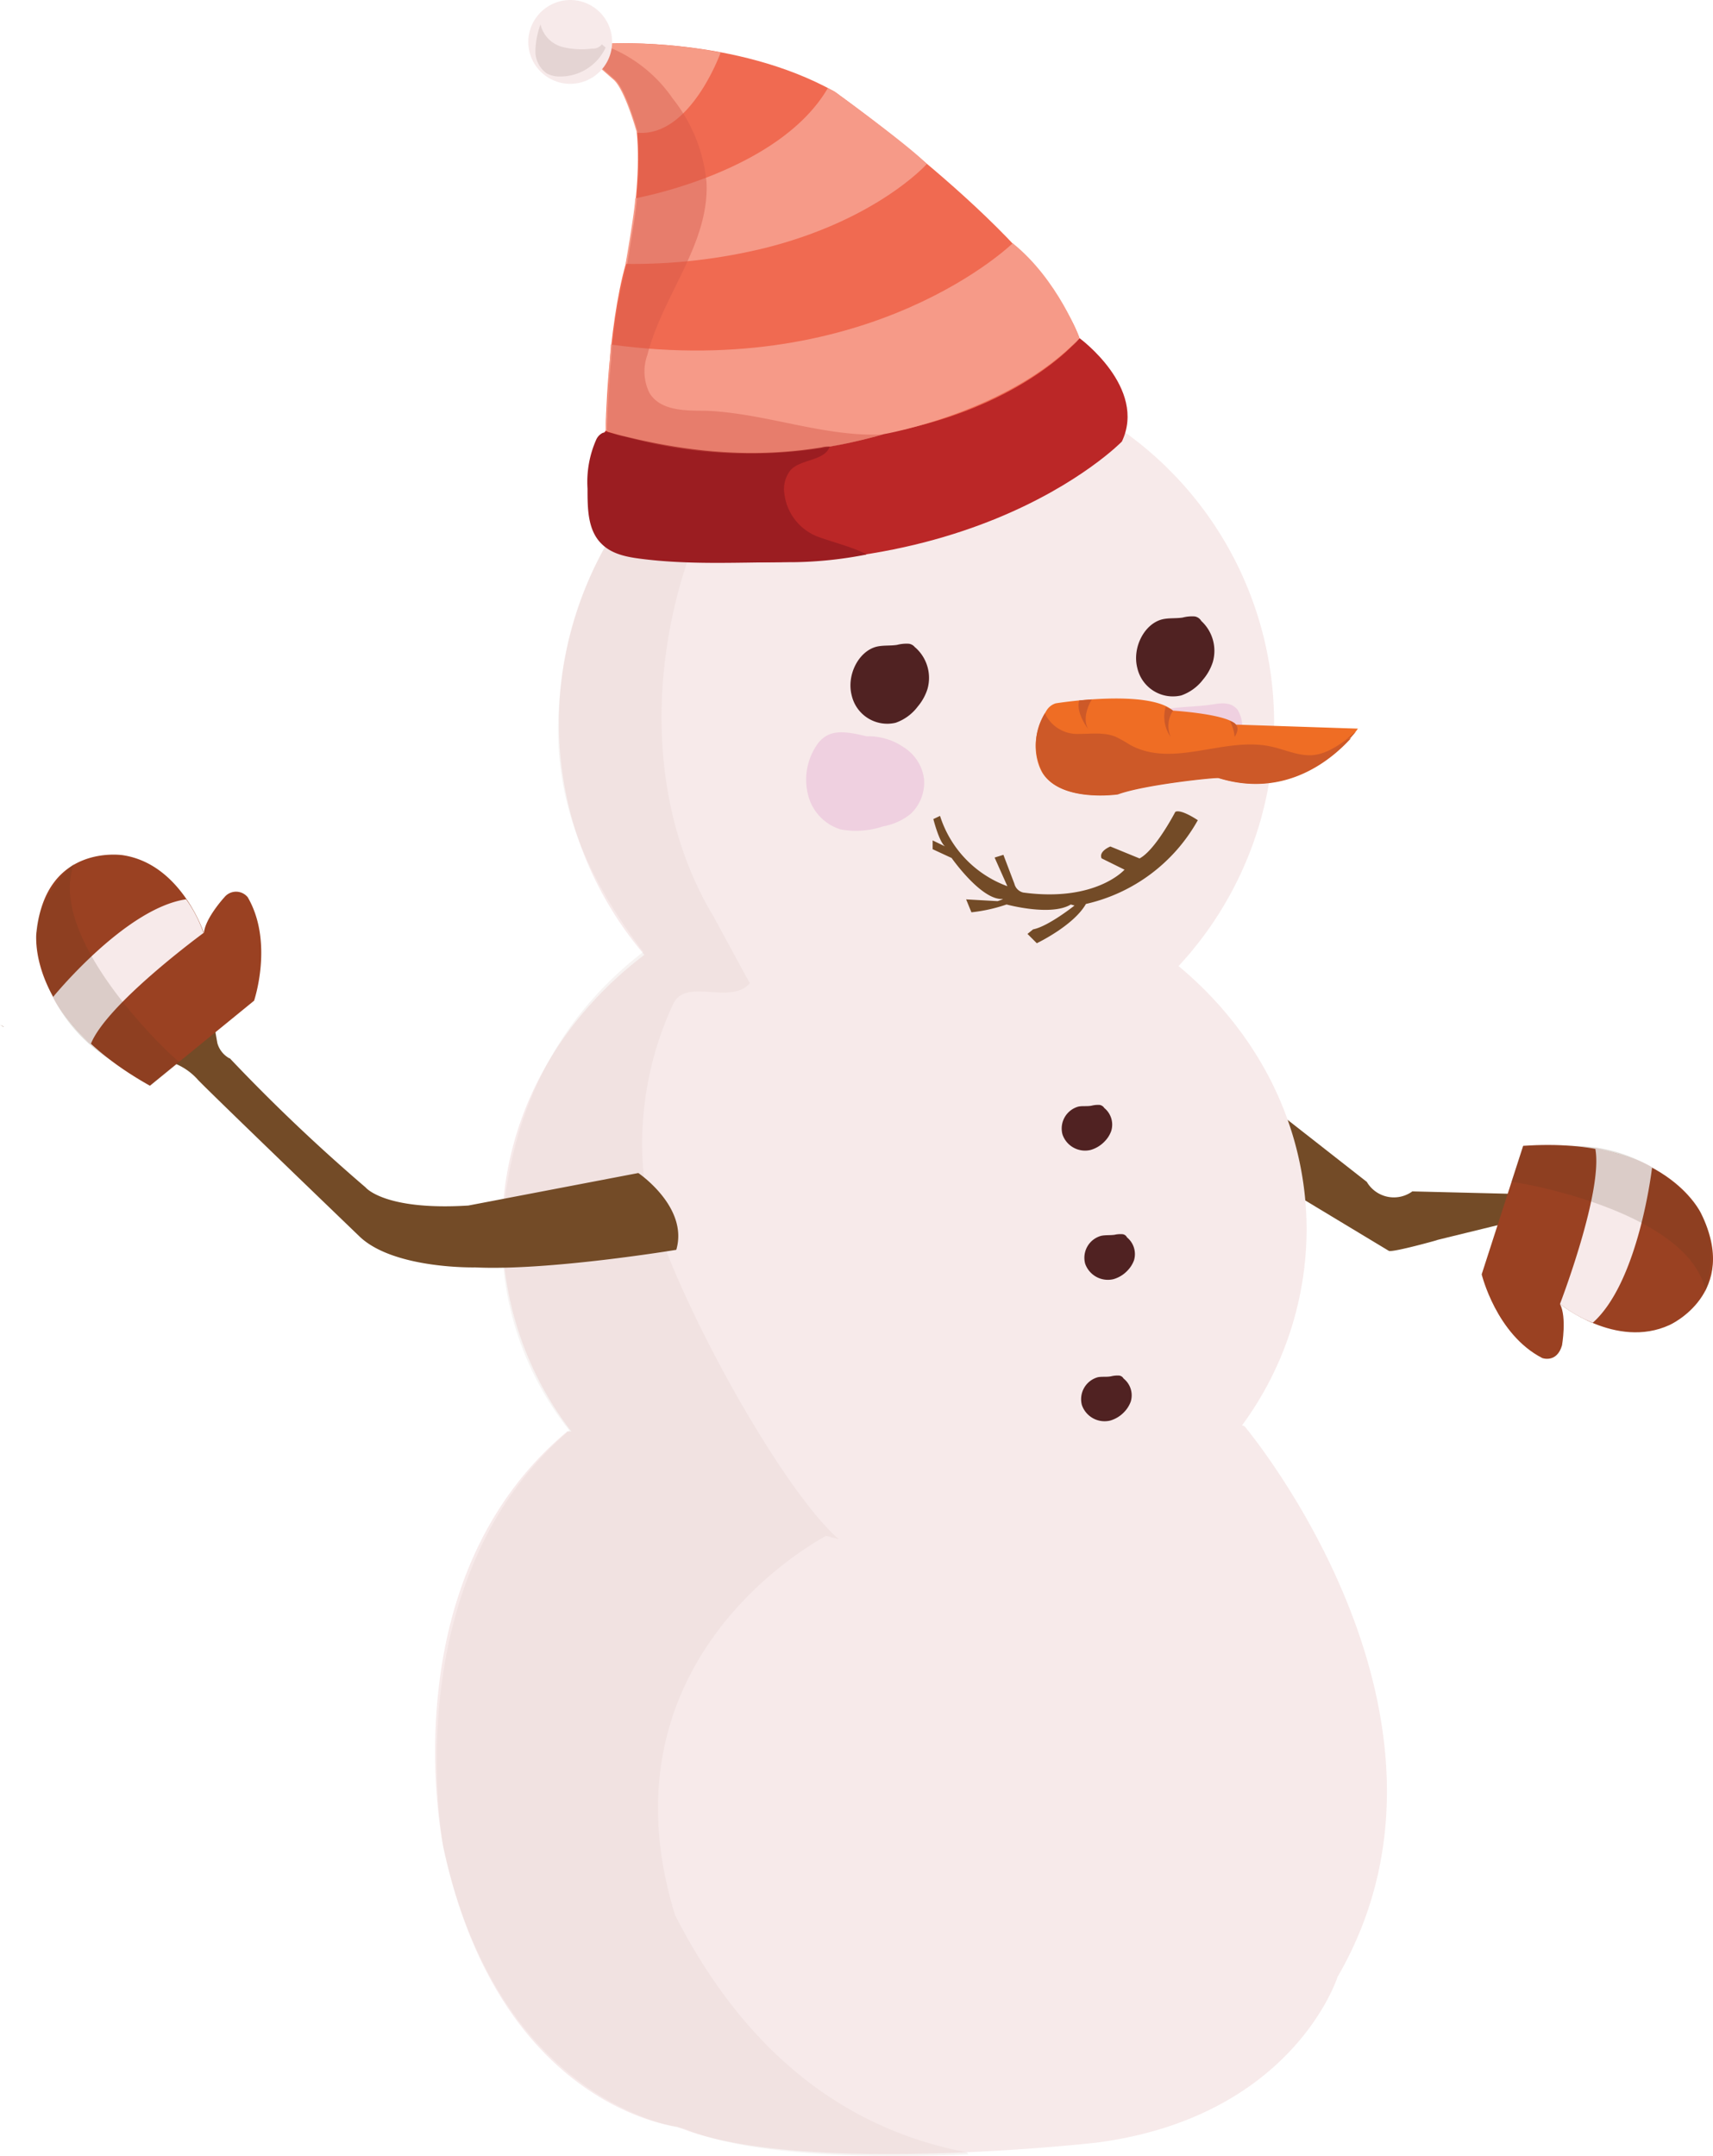 <svg id="Calque_1" data-name="Calque 1" xmlns="http://www.w3.org/2000/svg" viewBox="0 0 194.91 245.38"><defs><style>.cls-1{fill:#734b27;}.cls-2{fill:#9a4122;}.cls-3{fill:#f7eaea;}.cls-4{fill:#563923;opacity:0.17;}.cls-5{fill:#d7c3c2;opacity:0.21;}.cls-6{fill:#ecc4db;opacity:0.67;}.cls-7{fill:#502222;}.cls-8{fill:#ef6d24;}.cls-9{fill:#cd5928;}.cls-10{fill:#bb2727;}.cls-11{fill:#f06a51;}.cls-12{fill:#f69a88;}.cls-13{fill:#f69b86;}.cls-14{fill:#9b1d21;}.cls-15{fill:#d35a4a;opacity:0.44;}.cls-16{fill:#c6b1ae;opacity:0.38;}</style></defs><path class="cls-1" d="M139,138.52l22.12,13.34c.49.19,5.76-1.29,5.57-1.25-1.72.4,7-1.71,10.79-2.66l.07-2.83c-.18.18-.32.3-.32.3l-13.44-.33a3.57,3.57,0,0,1-5.18-1.08L141.37,130.5C143.59,133,139,138.52,139,138.52Z" transform="translate(-3.09 -9.51)"/><path class="cls-2" d="M176.4,139.91l-4.72,14.62s1.66,6.84,6.9,9.53c0,0,1.65.6,2.24-1.45,0,0,.56-3.2-.23-4.71,0,0,6.36,5.21,12.48,2.39,0,0,8.06-3.62,3.57-12.69C196.64,147.6,192.66,138.77,176.4,139.91Z" transform="translate(-3.09 -9.51)"/><path class="cls-3" d="M180.59,157.9s5-13,4-17.75c0,0,4.69,1,6.48,2.19,0,0-1.47,13-6.75,17.7A15,15,0,0,1,180.59,157.9Z" transform="translate(-3.09 -9.51)"/><path class="cls-4" d="M175.36,144.05c.5,0,19.93,3.28,21.81,12.41,0,0,1.71-5.28-.77-9.3a17.82,17.82,0,0,0-14.61-7.25,45.75,45.75,0,0,0-5.39,0l-1.34,4.1Z" transform="translate(-3.09 -9.51)"/><path class="cls-3" d="M67.62,172.42h.48a37.88,37.88,0,0,1-7.87-23c0-12.53,6.28-23.74,16.18-31.25a40.69,40.69,0,1,1,60.78,1.28c9,7.49,14.57,18.14,14.57,30a37.79,37.79,0,0,1-7.35,22.27c.19.05.32.11.35.17s27.69,33,10.52,62.59c0,0-5,15.92-27.4,18.86,0,0-34.33,3.91-47.76-1.82,0,0-20.2-2.09-26.57-31.71C53.55,219.78,47.14,189.56,67.62,172.42Z" transform="translate(-3.09 -9.51)"/><path class="cls-5" d="M67.61,172.52v-.1h.1l.16-.13a35.23,35.23,0,0,1-7.65-22.87c1-15.65,8.09-25.45,16.06-31.58-5.41-7.17-9.68-15.28-9.68-25.14,0-23.25,17.93-42.1,40.05-42.1,1.07,0,2.12.06,3.17.15.84.41,3.94,0,4.75.48-7.84.84-18.45,2.74-24.5,7.84-4.25,3.57-6.86,8.76-8.66,14-4.52,13.26-4.35,28.68,2.8,40.62.31.52,3.88,7.2,4.21,7.7-2.22,2.58-7.31-.71-8.74,2.39a37.63,37.63,0,0,0-3.41,18.76c.77,9.55,15.07,35.87,22.25,42.13l-1.43-.38c-3,1.63-25.83,15.14-17.19,43.15,6.62,13,17,23.93,33.2,27l.18.24c-10.9.45-24.86.25-32.33-2.94,0,0-21-2.37-27.41-32C53.55,219.78,47.85,189.75,67.61,172.52Z" transform="translate(-3.09 -9.51)"/><path class="cls-6" d="M101.74,93.3a7.08,7.08,0,0,1,4.18,1.25,5,5,0,0,1,2.31,3.63,4.91,4.91,0,0,1-1.52,3.95,6.87,6.87,0,0,1-3.14,1.42,9.61,9.61,0,0,1-4.86.34A5.48,5.48,0,0,1,95,99.82,7,7,0,0,1,96.24,94c1.25-1.47,2.81-1.34,5.5-.69" transform="translate(-3.09 -9.51)"/><path class="cls-6" d="M136.14,90.16c1.56-.26,3.44-.23,5-.5,1-.16,2.07-.26,2.77.63a3.58,3.58,0,0,1,.13,3.48,4.72,4.72,0,0,1-2.3,2.13,8,8,0,0,1-3,.79,4.36,4.36,0,0,1-2.93-.72,4,4,0,0,1-1.56-3.2c0-1.34.86-2.65,1.87-2.61" transform="translate(-3.09 -9.51)"/><path class="cls-7" d="M128.62,135.51a2.44,2.44,0,0,1,.91,2.7,3.19,3.19,0,0,1-.72,1.16,3.55,3.55,0,0,1-1.61,1,2.71,2.71,0,0,1-3.22-1.77,2.59,2.59,0,0,1,1.81-3.16c.5-.1,1,0,1.53-.11a3,3,0,0,1,.89-.08c.29.05.59.28.58.58" transform="translate(-3.09 -9.51)"/><path class="cls-7" d="M131.2,150.23a2.46,2.46,0,0,1,.92,2.7,3.29,3.29,0,0,1-.72,1.15,3.52,3.52,0,0,1-1.62,1,2.74,2.74,0,0,1-3.22-1.77,2.59,2.59,0,0,1,1.81-3.16c.5-.11,1-.05,1.53-.12a3,3,0,0,1,.89-.07.64.64,0,0,1,.59.57" transform="translate(-3.09 -9.51)"/><path class="cls-7" d="M130.83,166.31a2.44,2.44,0,0,1,.92,2.7,3.33,3.33,0,0,1-.72,1.16,3.55,3.55,0,0,1-1.61,1,2.73,2.73,0,0,1-3.23-1.77,2.59,2.59,0,0,1,1.81-3.16c.5-.1,1,0,1.53-.11a3,3,0,0,1,.89-.08.66.66,0,0,1,.59.58" transform="translate(-3.09 -9.51)"/><path class="cls-7" d="M139.68,80.09a4.62,4.62,0,0,1,1.41,4.75,5.82,5.82,0,0,1-1.11,2,5.34,5.34,0,0,1-2.48,1.81,4.15,4.15,0,0,1-5-3.11c-.6-2.3.76-5,2.8-5.54.77-.19,1.57-.09,2.35-.21a4.28,4.28,0,0,1,1.37-.13,1.07,1.07,0,0,1,.9,1" transform="translate(-3.09 -9.51)"/><path class="cls-7" d="M107.21,83.17a4.62,4.62,0,0,1,1.41,4.75,5.82,5.82,0,0,1-1.11,2A5.34,5.34,0,0,1,105,91.76a4.15,4.15,0,0,1-5-3.11c-.6-2.3.76-5,2.8-5.54.77-.19,1.57-.09,2.35-.21a4.28,4.28,0,0,1,1.37-.13,1.07,1.07,0,0,1,.9,1" transform="translate(-3.09 -9.51)"/><path class="cls-8" d="M123.21,89.55s10.41-1.68,13.35.83c0,0,6.18.38,7.16,1.59l13.88.46s-5.95,8.67-15.91,5.59c-.3-.09-8.45.75-11.47,1.86,0,0-6.41.94-8.52-2.42,0,0-2-3.07.46-7.08A1.87,1.87,0,0,1,123.21,89.55Z" transform="translate(-3.09 -9.51)"/><path class="cls-9" d="M157.36,92.75h0l.15-.12Z" transform="translate(-3.09 -9.51)"/><path class="cls-9" d="M122,90.65c0,.13.1.25.16.38a4.07,4.07,0,0,0,3.73,2c1.41,0,2.87-.22,4.2.35a16.81,16.81,0,0,1,1.54.87c4.91,2.74,10.67-.92,16,.2,1.59.33,3.15,1.1,4.76,1,1.83-.14,3.46-1.4,5-2.66h0l-1,.86.42-.13c-2,2.21-7.3,6.94-15.06,4.54-.3-.09-8.45.75-11.47,1.86,0,0-6.41.94-8.52-2.42A6.83,6.83,0,0,1,122,90.65Z" transform="translate(-3.09 -9.51)"/><path class="cls-9" d="M157.36,92.75c-.14.18-.34.43-.61.73l-.42.13Z" transform="translate(-3.09 -9.51)"/><path class="cls-9" d="M143.72,92s.48.39-.15,1.37a4.67,4.67,0,0,0-.54-1.81S143.61,91.74,143.72,92Z" transform="translate(-3.09 -9.51)"/><path class="cls-9" d="M136.56,90.38a3.14,3.14,0,0,0-.26,3,4,4,0,0,1-.57-3.45Z" transform="translate(-3.09 -9.51)"/><path class="cls-9" d="M127.32,89.1s-1.28,2-.38,3.43c0,0-1.47-1.87-1.06-3.31Z" transform="translate(-3.09 -9.51)"/><path class="cls-10" d="M125.93,48s7.7,5.64,4.81,11.76c0,0-18.77,19.34-58.25,12.15,0,0-2.7-.78-2-5.83,0,0,0-5.83,1.54-7.58,0,0,20.31,5.34,39.38-3.79C111.39,54.7,122.27,52.27,125.93,48Z" transform="translate(-3.09 -9.51)"/><path class="cls-11" d="M72.59,14.46S86.84,13.69,98,19.91c0,0,23.87,16.91,27.92,28.08,0,0-10.21,12.73-36.59,11.76,0,0-14.83.58-17.33-1.26,0,0,.19-11.57,2.31-19,0,0,3.08-14,0-19.63l-4-3.89Z" transform="translate(-3.09 -9.51)"/><path class="cls-12" d="M118.32,37.19s-16,15.61-45.73,11.53L72,58.49s13.44,5.68,31.64.43c0,0,14.24-2.47,22.28-10.93C125.93,48,123.48,41.34,118.32,37.19Z" transform="translate(-3.09 -9.51)"/><path class="cls-12" d="M108.54,28.18s-5.62,6.31-18.27,9.52a63.18,63.18,0,0,1-16,1.84s1.06-6.06,1.1-7.46c0,0,16.27-2.9,21.9-12.52a4.67,4.67,0,0,1,1.37.8C101.39,22.35,107.2,26.72,108.54,28.18Z" transform="translate(-3.09 -9.51)"/><path class="cls-13" d="M85.09,15.48s-3.46,9.72-9.53,9.13c0,0-1.39-5-2.69-6.06l-3-2.63,2.75-1.46A59.64,59.64,0,0,1,85.09,15.48Z" transform="translate(-3.09 -9.51)"/><path class="cls-14" d="M101.69,72.62c-1.34-.81-4.31-1.53-5.76-2.12a6,6,0,0,1-3.59-4.79A3.47,3.47,0,0,1,93.05,63c1.19-1.28,3.85-1,4.45-2.67a2.59,2.59,0,0,0-.93.09c-8.95,1.46-16.94.2-23.92-1.64a1.64,1.64,0,0,0-1,0,1.59,1.59,0,0,0-.71.74,11.89,11.89,0,0,0-1,5.59c0,2.25,0,4.77,1.64,6.33,1.23,1.2,3,1.49,4.74,1.7,5.66.69,11.23.33,16.93.35a45.8,45.8,0,0,0,8.45-.88" transform="translate(-3.09 -9.51)"/><path class="cls-15" d="M74.28,59.22a6,6,0,0,1-2.13-.73s.06-3.54.47-8l.11-1.82h.08a57.64,57.64,0,0,1,1.65-9.19s1.06-6.06,1.1-7.46h0a39.72,39.72,0,0,0,.1-7.47c-.09-.31-1.42-5.07-2.68-6.05l-3-2.63,2.09-1.11a16.19,16.19,0,0,1,7.59,6,17.91,17.91,0,0,1,3.82,9.53c.32,7-5,12.83-6.72,19.59A5.51,5.51,0,0,0,77,54.25c1.24,2,4,2,6.31,2,6.79.24,13.47,3,20.17,2.7A53.2,53.2,0,0,1,74.28,59.22Z" transform="translate(-3.09 -9.51)"/><path class="cls-3" d="M63.2,14.32A4.77,4.77,0,1,0,68,9.51,4.79,4.79,0,0,0,63.2,14.32Z" transform="translate(-3.09 -9.51)"/><path class="cls-16" d="M71.57,14.56a1.29,1.29,0,0,1-1.11.48,8.94,8.94,0,0,1-3.5-.22,3.47,3.47,0,0,1-2.37-2.53,9.28,9.28,0,0,0-.58,3,3.07,3.07,0,0,0,1.3,2.58,3,3,0,0,0,1.21.34A5.69,5.69,0,0,0,72,14.92" transform="translate(-3.09 -9.51)"/><path class="cls-1" d="M139.38,102.85s-1.9-1.3-2.56-.95c0,0-2.26,4.36-4.07,5.3l-3.32-1.36s-1.35.53-1,1.35l2.61,1.29s-3.26,3.72-11.53,2.6a1.36,1.36,0,0,1-1-1l-1.25-3.29-1,.31,1.45,3.26a12.56,12.56,0,0,1-7.66-8l-.76.36s.65,2.59,1.33,3.11l-1.41-.68,0,1,2.16,1s3.39,4.84,5.8,4.66c.18,0-.57.25-.57.25l-3.58-.2.6,1.47a18.28,18.28,0,0,0,4-.89s5.06,1.38,7.31,0l.42.12s-3,2.39-4.71,2.71l-.64.52,1.06,1.06s4.19-2,5.59-4.47A19.52,19.52,0,0,0,139.38,102.85Z" transform="translate(-3.09 -9.51)"/><path class="cls-1" d="M27.82,128.21a2.85,2.85,0,0,0,1.36,1.73s.1,0,.13.08a204,204,0,0,0,15.37,14.61s2.13,2.67,11.7,2.07L75.72,143s5.74,3.88,4.32,8.74c0,0-14.57,2.41-22.9,2,0,0-9.11.21-13.06-3.44,0,0-18.21-17.52-18.55-18A7.05,7.05,0,0,0,22,130.22c1.13-1.28,3.13-3.94,5.05-6.39Z" transform="translate(-3.09 -9.51)"/><path class="cls-1" d="M3.45,126.34l-.36-.21S3.75,126.45,3.45,126.34Z" transform="translate(-3.09 -9.51)"/><path class="cls-2" d="M20.15,133.06,32,123.39s2.25-6.65-.72-11.77a1.71,1.71,0,0,0-2.66,0s-2.18,2.37-2.33,4.07c0,0-2.57-7.86-9.23-8.86,0,0-8.73-1.38-9.8,8.69C7.22,115.51,5.85,125.09,20.15,133.06Z" transform="translate(-3.09 -9.51)"/><path class="cls-3" d="M26.25,115.68s-11.13,8.15-12.85,12.7c0,0-3.42-3.41-4.29-5.39,0,0,8.22-10.13,15.16-11.14A15.33,15.33,0,0,1,26.25,115.68Z" transform="translate(-3.09 -9.51)"/><path class="cls-4" d="M23.25,130.16c-.44-.26-15-13.69-11.74-22.37,0,0-4.27,3.49-4.32,8.22a18.12,18.12,0,0,0,8.43,14.09,46.69,46.69,0,0,0,4.53,3l3.33-2.71Z" transform="translate(-3.09 -9.51)"/></svg>